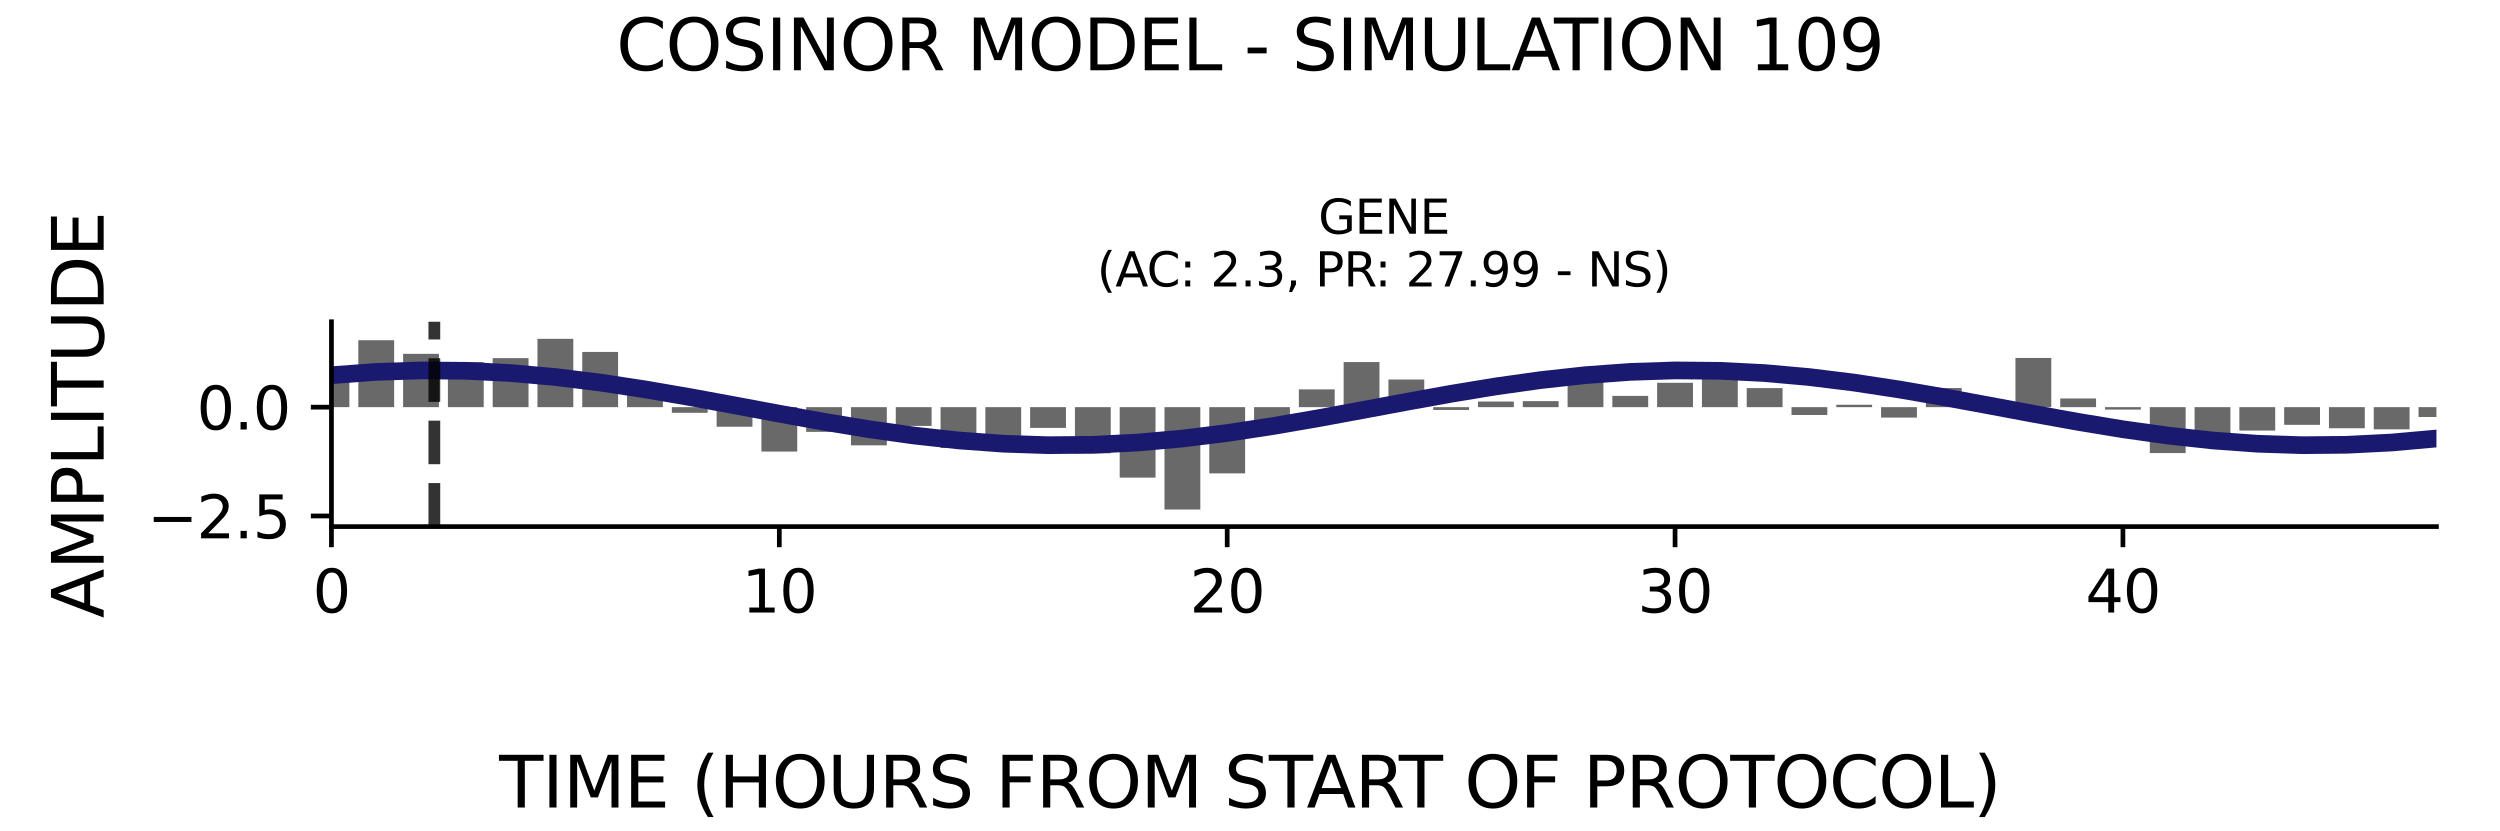 <?xml version="1.0" encoding="utf-8" standalone="no"?>
<!DOCTYPE svg PUBLIC "-//W3C//DTD SVG 1.1//EN"
  "http://www.w3.org/Graphics/SVG/1.1/DTD/svg11.dtd">
<svg xmlns:xlink="http://www.w3.org/1999/xlink" width="424.8pt" height="141.12pt" viewBox="0 0 424.8 141.12" xmlns="http://www.w3.org/2000/svg" version="1.1">
 <defs>
  <style type="text/css">*{stroke-linejoin: round; stroke-linecap: butt}</style>
 </defs>
 <g id="figure_1">
  <g id="patch_1">
   <path d="M 0 141.12 
L 424.8 141.12 
L 424.8 0 
L 0 0 
z
" style="fill: #ffffff"/>
  </g>
  <g id="axes_1">
   <g id="patch_2">
    <path d="M 56.32 89.48 
L 414 89.48 
L 414 54.672 
L 56.32 54.672 
z
" style="fill: #ffffff"/>
   </g>
   <g id="patch_3">
    <path d="M 53.276 69.183 
L 59.364 69.183 
L 59.364 62.405 
L 53.276 62.405 
z
" clip-path="url(#p6c14df2619)" style="fill: #696969"/>
   </g>
   <g id="patch_4">
    <path d="M 60.886 69.183 
L 66.974 69.183 
L 66.974 57.812 
L 60.886 57.812 
z
" clip-path="url(#p6c14df2619)" style="fill: #696969"/>
   </g>
   <g id="patch_5">
    <path d="M 68.496 69.183 
L 74.585 69.183 
L 74.585 60.123 
L 68.496 60.123 
z
" clip-path="url(#p6c14df2619)" style="fill: #696969"/>
   </g>
   <g id="patch_6">
    <path d="M 76.107 69.183 
L 82.195 69.183 
L 82.195 61.531 
L 76.107 61.531 
z
" clip-path="url(#p6c14df2619)" style="fill: #696969"/>
   </g>
   <g id="patch_7">
    <path d="M 83.717 69.183 
L 89.805 69.183 
L 89.805 60.856 
L 83.717 60.856 
z
" clip-path="url(#p6c14df2619)" style="fill: #696969"/>
   </g>
   <g id="patch_8">
    <path d="M 91.327 69.183 
L 97.415 69.183 
L 97.415 57.573 
L 91.327 57.573 
z
" clip-path="url(#p6c14df2619)" style="fill: #696969"/>
   </g>
   <g id="patch_9">
    <path d="M 98.937 69.183 
L 105.025 69.183 
L 105.025 59.801 
L 98.937 59.801 
z
" clip-path="url(#p6c14df2619)" style="fill: #696969"/>
   </g>
   <g id="patch_10">
    <path d="M 106.547 69.183 
L 112.636 69.183 
L 112.636 66.987 
L 106.547 66.987 
z
" clip-path="url(#p6c14df2619)" style="fill: #696969"/>
   </g>
   <g id="patch_11">
    <path d="M 114.158 69.183 
L 120.246 69.183 
L 120.246 70.143 
L 114.158 70.143 
z
" clip-path="url(#p6c14df2619)" style="fill: #696969"/>
   </g>
   <g id="patch_12">
    <path d="M 121.768 69.183 
L 127.856 69.183 
L 127.856 72.511 
L 121.768 72.511 
z
" clip-path="url(#p6c14df2619)" style="fill: #696969"/>
   </g>
   <g id="patch_13">
    <path d="M 129.378 69.183 
L 135.466 69.183 
L 135.466 76.728 
L 129.378 76.728 
z
" clip-path="url(#p6c14df2619)" style="fill: #696969"/>
   </g>
   <g id="patch_14">
    <path d="M 136.988 69.183 
L 143.076 69.183 
L 143.076 73.382 
L 136.988 73.382 
z
" clip-path="url(#p6c14df2619)" style="fill: #696969"/>
   </g>
   <g id="patch_15">
    <path d="M 144.598 69.183 
L 150.687 69.183 
L 150.687 75.673 
L 144.598 75.673 
z
" clip-path="url(#p6c14df2619)" style="fill: #696969"/>
   </g>
   <g id="patch_16">
    <path d="M 152.209 69.183 
L 158.297 69.183 
L 158.297 72.373 
L 152.209 72.373 
z
" clip-path="url(#p6c14df2619)" style="fill: #696969"/>
   </g>
   <g id="patch_17">
    <path d="M 159.819 69.183 
L 165.907 69.183 
L 165.907 76.109 
L 159.819 76.109 
z
" clip-path="url(#p6c14df2619)" style="fill: #696969"/>
   </g>
   <g id="patch_18">
    <path d="M 167.429 69.183 
L 173.517 69.183 
L 173.517 74.795 
L 167.429 74.795 
z
" clip-path="url(#p6c14df2619)" style="fill: #696969"/>
   </g>
   <g id="patch_19">
    <path d="M 175.039 69.183 
L 181.127 69.183 
L 181.127 72.71 
L 175.039 72.71 
z
" clip-path="url(#p6c14df2619)" style="fill: #696969"/>
   </g>
   <g id="patch_20">
    <path d="M 182.65 69.183 
L 188.738 69.183 
L 188.738 77.03 
L 182.65 77.03 
z
" clip-path="url(#p6c14df2619)" style="fill: #696969"/>
   </g>
   <g id="patch_21">
    <path d="M 190.26 69.183 
L 196.348 69.183 
L 196.348 81.156 
L 190.26 81.156 
z
" clip-path="url(#p6c14df2619)" style="fill: #696969"/>
   </g>
   <g id="patch_22">
    <path d="M 197.87 69.183 
L 203.958 69.183 
L 203.958 86.579 
L 197.87 86.579 
z
" clip-path="url(#p6c14df2619)" style="fill: #696969"/>
   </g>
   <g id="patch_23">
    <path d="M 205.48 69.183 
L 211.568 69.183 
L 211.568 80.434 
L 205.48 80.434 
z
" clip-path="url(#p6c14df2619)" style="fill: #696969"/>
   </g>
   <g id="patch_24">
    <path d="M 213.09 69.183 
L 219.179 69.183 
L 219.179 72.886 
L 213.09 72.886 
z
" clip-path="url(#p6c14df2619)" style="fill: #696969"/>
   </g>
   <g id="patch_25">
    <path d="M 220.701 69.183 
L 226.789 69.183 
L 226.789 66.165 
L 220.701 66.165 
z
" clip-path="url(#p6c14df2619)" style="fill: #696969"/>
   </g>
   <g id="patch_26">
    <path d="M 228.311 69.183 
L 234.399 69.183 
L 234.399 61.522 
L 228.311 61.522 
z
" clip-path="url(#p6c14df2619)" style="fill: #696969"/>
   </g>
   <g id="patch_27">
    <path d="M 235.921 69.183 
L 242.009 69.183 
L 242.009 64.49 
L 235.921 64.49 
z
" clip-path="url(#p6c14df2619)" style="fill: #696969"/>
   </g>
   <g id="patch_28">
    <path d="M 243.531 69.183 
L 249.619 69.183 
L 249.619 69.662 
L 243.531 69.662 
z
" clip-path="url(#p6c14df2619)" style="fill: #696969"/>
   </g>
   <g id="patch_29">
    <path d="M 251.141 69.183 
L 257.23 69.183 
L 257.23 68.23 
L 251.141 68.23 
z
" clip-path="url(#p6c14df2619)" style="fill: #696969"/>
   </g>
   <g id="patch_30">
    <path d="M 258.752 69.183 
L 264.84 69.183 
L 264.84 68.161 
L 258.752 68.161 
z
" clip-path="url(#p6c14df2619)" style="fill: #696969"/>
   </g>
   <g id="patch_31">
    <path d="M 266.362 69.183 
L 272.45 69.183 
L 272.45 64.4 
L 266.362 64.4 
z
" clip-path="url(#p6c14df2619)" style="fill: #696969"/>
   </g>
   <g id="patch_32">
    <path d="M 273.972 69.183 
L 280.06 69.183 
L 280.06 67.27 
L 273.972 67.27 
z
" clip-path="url(#p6c14df2619)" style="fill: #696969"/>
   </g>
   <g id="patch_33">
    <path d="M 281.582 69.183 
L 287.67 69.183 
L 287.67 65.044 
L 281.582 65.044 
z
" clip-path="url(#p6c14df2619)" style="fill: #696969"/>
   </g>
   <g id="patch_34">
    <path d="M 289.193 69.183 
L 295.281 69.183 
L 295.281 62.672 
L 289.193 62.672 
z
" clip-path="url(#p6c14df2619)" style="fill: #696969"/>
   </g>
   <g id="patch_35">
    <path d="M 296.803 69.183 
L 302.891 69.183 
L 302.891 65.944 
L 296.803 65.944 
z
" clip-path="url(#p6c14df2619)" style="fill: #696969"/>
   </g>
   <g id="patch_36">
    <path d="M 304.413 69.183 
L 310.501 69.183 
L 310.501 70.516 
L 304.413 70.516 
z
" clip-path="url(#p6c14df2619)" style="fill: #696969"/>
   </g>
   <g id="patch_37">
    <path d="M 312.023 69.183 
L 318.111 69.183 
L 318.111 68.773 
L 312.023 68.773 
z
" clip-path="url(#p6c14df2619)" style="fill: #696969"/>
   </g>
   <g id="patch_38">
    <path d="M 319.633 69.183 
L 325.722 69.183 
L 325.722 70.957 
L 319.633 70.957 
z
" clip-path="url(#p6c14df2619)" style="fill: #696969"/>
   </g>
   <g id="patch_39">
    <path d="M 327.244 69.183 
L 333.332 69.183 
L 333.332 65.934 
L 327.244 65.934 
z
" clip-path="url(#p6c14df2619)" style="fill: #696969"/>
   </g>
   <g id="patch_40">
    <path d="M 334.854 69.183 
L 340.942 69.183 
L 340.942 68.03 
L 334.854 68.03 
z
" clip-path="url(#p6c14df2619)" style="fill: #696969"/>
   </g>
   <g id="patch_41">
    <path d="M 342.464 69.183 
L 348.552 69.183 
L 348.552 60.821 
L 342.464 60.821 
z
" clip-path="url(#p6c14df2619)" style="fill: #696969"/>
   </g>
   <g id="patch_42">
    <path d="M 350.074 69.183 
L 356.162 69.183 
L 356.162 67.709 
L 350.074 67.709 
z
" clip-path="url(#p6c14df2619)" style="fill: #696969"/>
   </g>
   <g id="patch_43">
    <path d="M 357.684 69.183 
L 363.773 69.183 
L 363.773 69.597 
L 357.684 69.597 
z
" clip-path="url(#p6c14df2619)" style="fill: #696969"/>
   </g>
   <g id="patch_44">
    <path d="M 365.295 69.183 
L 371.383 69.183 
L 371.383 76.99 
L 365.295 76.99 
z
" clip-path="url(#p6c14df2619)" style="fill: #696969"/>
   </g>
   <g id="patch_45">
    <path d="M 372.905 69.183 
L 378.993 69.183 
L 378.993 73.959 
L 372.905 73.959 
z
" clip-path="url(#p6c14df2619)" style="fill: #696969"/>
   </g>
   <g id="patch_46">
    <path d="M 380.515 69.183 
L 386.603 69.183 
L 386.603 73.161 
L 380.515 73.161 
z
" clip-path="url(#p6c14df2619)" style="fill: #696969"/>
   </g>
   <g id="patch_47">
    <path d="M 388.125 69.183 
L 394.213 69.183 
L 394.213 72.186 
L 388.125 72.186 
z
" clip-path="url(#p6c14df2619)" style="fill: #696969"/>
   </g>
   <g id="patch_48">
    <path d="M 395.735 69.183 
L 401.824 69.183 
L 401.824 72.769 
L 395.735 72.769 
z
" clip-path="url(#p6c14df2619)" style="fill: #696969"/>
   </g>
   <g id="patch_49">
    <path d="M 403.346 69.183 
L 409.434 69.183 
L 409.434 72.953 
L 403.346 72.953 
z
" clip-path="url(#p6c14df2619)" style="fill: #696969"/>
   </g>
   <g id="patch_50">
    <path d="M 410.956 69.183 
L 417.044 69.183 
L 417.044 70.861 
L 410.956 70.861 
z
" clip-path="url(#p6c14df2619)" style="fill: #696969"/>
   </g>
   <g id="matplotlib.axis_1">
    <g id="xtick_1">
     <g id="line2d_1">
      <defs>
       <path id="m12050eef87" d="M 0 0 
L 0 3.5 
" style="stroke: #000000; stroke-width: 0.8"/>
      </defs>
      <g>
       <use xlink:href="#m12050eef87" x="56.32" y="89.48" style="stroke: #000000; stroke-width: 0.8"/>
      </g>
     </g>
     <g id="text_1">
      <!-- 0 -->
      <g transform="translate(53.139 104.078) scale(0.1 -0.1)">
       <defs>
        <path id="DejaVuSans-30" d="M 2034 4250 
Q 1547 4250 1301 3770 
Q 1056 3291 1056 2328 
Q 1056 1369 1301 889 
Q 1547 409 2034 409 
Q 2525 409 2770 889 
Q 3016 1369 3016 2328 
Q 3016 3291 2770 3770 
Q 2525 4250 2034 4250 
z
M 2034 4750 
Q 2819 4750 3233 4129 
Q 3647 3509 3647 2328 
Q 3647 1150 3233 529 
Q 2819 -91 2034 -91 
Q 1250 -91 836 529 
Q 422 1150 422 2328 
Q 422 3509 836 4129 
Q 1250 4750 2034 4750 
z
" transform="scale(0.016)"/>
       </defs>
       <use xlink:href="#DejaVuSans-30"/>
      </g>
     </g>
    </g>
    <g id="xtick_2">
     <g id="line2d_2">
      <g>
       <use xlink:href="#m12050eef87" x="132.422" y="89.48" style="stroke: #000000; stroke-width: 0.8"/>
      </g>
     </g>
     <g id="text_2">
      <!-- 10 -->
      <g transform="translate(126.06 104.078) scale(0.1 -0.1)">
       <defs>
        <path id="DejaVuSans-31" d="M 794 531 
L 1825 531 
L 1825 4091 
L 703 3866 
L 703 4441 
L 1819 4666 
L 2450 4666 
L 2450 531 
L 3481 531 
L 3481 0 
L 794 0 
L 794 531 
z
" transform="scale(0.016)"/>
       </defs>
       <use xlink:href="#DejaVuSans-31"/>
       <use xlink:href="#DejaVuSans-30" x="63.623"/>
      </g>
     </g>
    </g>
    <g id="xtick_3">
     <g id="line2d_3">
      <g>
       <use xlink:href="#m12050eef87" x="208.524" y="89.48" style="stroke: #000000; stroke-width: 0.8"/>
      </g>
     </g>
     <g id="text_3">
      <!-- 20 -->
      <g transform="translate(202.162 104.078) scale(0.1 -0.1)">
       <defs>
        <path id="DejaVuSans-32" d="M 1228 531 
L 3431 531 
L 3431 0 
L 469 0 
L 469 531 
Q 828 903 1448 1529 
Q 2069 2156 2228 2338 
Q 2531 2678 2651 2914 
Q 2772 3150 2772 3378 
Q 2772 3750 2511 3984 
Q 2250 4219 1831 4219 
Q 1534 4219 1204 4116 
Q 875 4013 500 3803 
L 500 4441 
Q 881 4594 1212 4672 
Q 1544 4750 1819 4750 
Q 2544 4750 2975 4387 
Q 3406 4025 3406 3419 
Q 3406 3131 3298 2873 
Q 3191 2616 2906 2266 
Q 2828 2175 2409 1742 
Q 1991 1309 1228 531 
z
" transform="scale(0.016)"/>
       </defs>
       <use xlink:href="#DejaVuSans-32"/>
       <use xlink:href="#DejaVuSans-30" x="63.623"/>
      </g>
     </g>
    </g>
    <g id="xtick_4">
     <g id="line2d_4">
      <g>
       <use xlink:href="#m12050eef87" x="284.626" y="89.48" style="stroke: #000000; stroke-width: 0.8"/>
      </g>
     </g>
     <g id="text_4">
      <!-- 30 -->
      <g transform="translate(278.264 104.078) scale(0.1 -0.1)">
       <defs>
        <path id="DejaVuSans-33" d="M 2597 2516 
Q 3050 2419 3304 2112 
Q 3559 1806 3559 1356 
Q 3559 666 3084 287 
Q 2609 -91 1734 -91 
Q 1441 -91 1130 -33 
Q 819 25 488 141 
L 488 750 
Q 750 597 1062 519 
Q 1375 441 1716 441 
Q 2309 441 2620 675 
Q 2931 909 2931 1356 
Q 2931 1769 2642 2001 
Q 2353 2234 1838 2234 
L 1294 2234 
L 1294 2753 
L 1863 2753 
Q 2328 2753 2575 2939 
Q 2822 3125 2822 3475 
Q 2822 3834 2567 4026 
Q 2313 4219 1838 4219 
Q 1578 4219 1281 4162 
Q 984 4106 628 3988 
L 628 4550 
Q 988 4650 1302 4700 
Q 1616 4750 1894 4750 
Q 2613 4750 3031 4423 
Q 3450 4097 3450 3541 
Q 3450 3153 3228 2886 
Q 3006 2619 2597 2516 
z
" transform="scale(0.016)"/>
       </defs>
       <use xlink:href="#DejaVuSans-33"/>
       <use xlink:href="#DejaVuSans-30" x="63.623"/>
      </g>
     </g>
    </g>
    <g id="xtick_5">
     <g id="line2d_5">
      <g>
       <use xlink:href="#m12050eef87" x="360.729" y="89.48" style="stroke: #000000; stroke-width: 0.8"/>
      </g>
     </g>
     <g id="text_5">
      <!-- 40 -->
      <g transform="translate(354.366 104.078) scale(0.1 -0.1)">
       <defs>
        <path id="DejaVuSans-34" d="M 2419 4116 
L 825 1625 
L 2419 1625 
L 2419 4116 
z
M 2253 4666 
L 3047 4666 
L 3047 1625 
L 3713 1625 
L 3713 1100 
L 3047 1100 
L 3047 0 
L 2419 0 
L 2419 1100 
L 313 1100 
L 313 1709 
L 2253 4666 
z
" transform="scale(0.016)"/>
       </defs>
       <use xlink:href="#DejaVuSans-34"/>
       <use xlink:href="#DejaVuSans-30" x="63.623"/>
      </g>
     </g>
    </g>
   </g>
   <g id="matplotlib.axis_2">
    <g id="ytick_1">
     <g id="line2d_6">
      <defs>
       <path id="m98c8a41741" d="M 0 0 
L -3.5 0 
" style="stroke: #000000; stroke-width: 0.8"/>
      </defs>
      <g>
       <use xlink:href="#m98c8a41741" x="56.32" y="87.676" style="stroke: #000000; stroke-width: 0.8"/>
      </g>
     </g>
     <g id="text_6">
      <!-- −2.5 -->
      <g transform="translate(25.037 91.475) scale(0.1 -0.1)">
       <defs>
        <path id="DejaVuSans-2212" d="M 678 2272 
L 4684 2272 
L 4684 1741 
L 678 1741 
L 678 2272 
z
" transform="scale(0.016)"/>
        <path id="DejaVuSans-2e" d="M 684 794 
L 1344 794 
L 1344 0 
L 684 0 
L 684 794 
z
" transform="scale(0.016)"/>
        <path id="DejaVuSans-35" d="M 691 4666 
L 3169 4666 
L 3169 4134 
L 1269 4134 
L 1269 2991 
Q 1406 3038 1543 3061 
Q 1681 3084 1819 3084 
Q 2600 3084 3056 2656 
Q 3513 2228 3513 1497 
Q 3513 744 3044 326 
Q 2575 -91 1722 -91 
Q 1428 -91 1123 -41 
Q 819 9 494 109 
L 494 744 
Q 775 591 1075 516 
Q 1375 441 1709 441 
Q 2250 441 2565 725 
Q 2881 1009 2881 1497 
Q 2881 1984 2565 2268 
Q 2250 2553 1709 2553 
Q 1456 2553 1204 2497 
Q 953 2441 691 2322 
L 691 4666 
z
" transform="scale(0.016)"/>
       </defs>
       <use xlink:href="#DejaVuSans-2212"/>
       <use xlink:href="#DejaVuSans-32" x="83.789"/>
       <use xlink:href="#DejaVuSans-2e" x="147.412"/>
       <use xlink:href="#DejaVuSans-35" x="179.199"/>
      </g>
     </g>
    </g>
    <g id="ytick_2">
     <g id="line2d_7">
      <g>
       <use xlink:href="#m98c8a41741" x="56.32" y="69.183" style="stroke: #000000; stroke-width: 0.8"/>
      </g>
     </g>
     <g id="text_7">
      <!-- 0.0 -->
      <g transform="translate(33.417 72.982) scale(0.1 -0.1)">
       <use xlink:href="#DejaVuSans-30"/>
       <use xlink:href="#DejaVuSans-2e" x="63.623"/>
       <use xlink:href="#DejaVuSans-30" x="95.41"/>
      </g>
     </g>
    </g>
   </g>
   <g id="line2d_8">
    <path d="M 56.32 63.755 
L 63.93 63.195 
L 71.54 62.941 
L 79.151 63.006 
L 86.761 63.386 
L 94.371 64.063 
L 101.981 65.002 
L 109.591 66.157 
L 117.202 67.469 
L 124.812 68.872 
L 132.422 70.297 
L 140.032 71.671 
L 147.643 72.926 
L 155.253 73.999 
L 162.863 74.835 
L 170.473 75.394 
L 178.083 75.646 
L 185.694 75.58 
L 193.304 75.198 
L 200.914 74.52 
L 208.524 73.579 
L 216.134 72.424 
L 223.745 71.111 
L 231.355 69.708 
L 238.965 68.283 
L 246.575 66.909 
L 254.186 65.655 
L 261.796 64.583 
L 269.406 63.748 
L 277.016 63.191 
L 284.626 62.94 
L 292.237 63.008 
L 299.847 63.392 
L 307.457 64.071 
L 315.067 65.013 
L 322.677 66.169 
L 330.288 67.482 
L 337.898 68.886 
L 345.508 70.311 
L 353.118 71.684 
L 360.729 72.938 
L 368.339 74.008 
L 375.949 74.842 
L 383.559 75.398 
L 391.169 75.647 
L 398.78 75.578 
L 406.39 75.193 
L 414 74.512 
" clip-path="url(#p6c14df2619)" style="fill: none; stroke: #191970; stroke-width: 3; stroke-linecap: square"/>
   </g>
   <g id="line2d_9">
    <path d="M 73.804 89.48 
L 73.804 54.672 
" clip-path="url(#p6c14df2619)" style="fill: none; stroke-dasharray: 7.4,3.2; stroke-dashoffset: 0; stroke: #000000; stroke-opacity: 0.8; stroke-width: 2"/>
   </g>
   <g id="patch_51">
    <path d="M 56.32 89.48 
L 56.32 54.672 
" style="fill: none; stroke: #000000; stroke-width: 0.8; stroke-linejoin: miter; stroke-linecap: square"/>
   </g>
   <g id="patch_52">
    <path d="M 56.32 89.48 
L 414 89.48 
" style="fill: none; stroke: #000000; stroke-width: 0.8; stroke-linejoin: miter; stroke-linecap: square"/>
   </g>
   <g id="text_8">
    <!-- GENE -->
    <g transform="translate(224.013 39.714) scale(0.08 -0.08)">
     <defs>
      <path id="DejaVuSans-47" d="M 3809 666 
L 3809 1919 
L 2778 1919 
L 2778 2438 
L 4434 2438 
L 4434 434 
Q 4069 175 3628 42 
Q 3188 -91 2688 -91 
Q 1594 -91 976 548 
Q 359 1188 359 2328 
Q 359 3472 976 4111 
Q 1594 4750 2688 4750 
Q 3144 4750 3555 4637 
Q 3966 4525 4313 4306 
L 4313 3634 
Q 3963 3931 3569 4081 
Q 3175 4231 2741 4231 
Q 1884 4231 1454 3753 
Q 1025 3275 1025 2328 
Q 1025 1384 1454 906 
Q 1884 428 2741 428 
Q 3075 428 3337 486 
Q 3600 544 3809 666 
z
" transform="scale(0.016)"/>
      <path id="DejaVuSans-45" d="M 628 4666 
L 3578 4666 
L 3578 4134 
L 1259 4134 
L 1259 2753 
L 3481 2753 
L 3481 2222 
L 1259 2222 
L 1259 531 
L 3634 531 
L 3634 0 
L 628 0 
L 628 4666 
z
" transform="scale(0.016)"/>
      <path id="DejaVuSans-4e" d="M 628 4666 
L 1478 4666 
L 3547 763 
L 3547 4666 
L 4159 4666 
L 4159 0 
L 3309 0 
L 1241 3903 
L 1241 0 
L 628 0 
L 628 4666 
z
" transform="scale(0.016)"/>
     </defs>
     <use xlink:href="#DejaVuSans-47"/>
     <use xlink:href="#DejaVuSans-45" x="77.49"/>
     <use xlink:href="#DejaVuSans-4e" x="140.674"/>
     <use xlink:href="#DejaVuSans-45" x="215.479"/>
    </g>
    <!-- (AC: 2.3, PR: 27.99 - NS) -->
    <g transform="translate(186.403 48.672) scale(0.08 -0.08)">
     <defs>
      <path id="DejaVuSans-28" d="M 1984 4856 
Q 1566 4138 1362 3434 
Q 1159 2731 1159 2009 
Q 1159 1288 1364 580 
Q 1569 -128 1984 -844 
L 1484 -844 
Q 1016 -109 783 600 
Q 550 1309 550 2009 
Q 550 2706 781 3412 
Q 1013 4119 1484 4856 
L 1984 4856 
z
" transform="scale(0.016)"/>
      <path id="DejaVuSans-41" d="M 2188 4044 
L 1331 1722 
L 3047 1722 
L 2188 4044 
z
M 1831 4666 
L 2547 4666 
L 4325 0 
L 3669 0 
L 3244 1197 
L 1141 1197 
L 716 0 
L 50 0 
L 1831 4666 
z
" transform="scale(0.016)"/>
      <path id="DejaVuSans-43" d="M 4122 4306 
L 4122 3641 
Q 3803 3938 3442 4084 
Q 3081 4231 2675 4231 
Q 1875 4231 1450 3742 
Q 1025 3253 1025 2328 
Q 1025 1406 1450 917 
Q 1875 428 2675 428 
Q 3081 428 3442 575 
Q 3803 722 4122 1019 
L 4122 359 
Q 3791 134 3420 21 
Q 3050 -91 2638 -91 
Q 1578 -91 968 557 
Q 359 1206 359 2328 
Q 359 3453 968 4101 
Q 1578 4750 2638 4750 
Q 3056 4750 3426 4639 
Q 3797 4528 4122 4306 
z
" transform="scale(0.016)"/>
      <path id="DejaVuSans-3a" d="M 750 794 
L 1409 794 
L 1409 0 
L 750 0 
L 750 794 
z
M 750 3309 
L 1409 3309 
L 1409 2516 
L 750 2516 
L 750 3309 
z
" transform="scale(0.016)"/>
      <path id="DejaVuSans-20" transform="scale(0.016)"/>
      <path id="DejaVuSans-2c" d="M 750 794 
L 1409 794 
L 1409 256 
L 897 -744 
L 494 -744 
L 750 256 
L 750 794 
z
" transform="scale(0.016)"/>
      <path id="DejaVuSans-50" d="M 1259 4147 
L 1259 2394 
L 2053 2394 
Q 2494 2394 2734 2622 
Q 2975 2850 2975 3272 
Q 2975 3691 2734 3919 
Q 2494 4147 2053 4147 
L 1259 4147 
z
M 628 4666 
L 2053 4666 
Q 2838 4666 3239 4311 
Q 3641 3956 3641 3272 
Q 3641 2581 3239 2228 
Q 2838 1875 2053 1875 
L 1259 1875 
L 1259 0 
L 628 0 
L 628 4666 
z
" transform="scale(0.016)"/>
      <path id="DejaVuSans-52" d="M 2841 2188 
Q 3044 2119 3236 1894 
Q 3428 1669 3622 1275 
L 4263 0 
L 3584 0 
L 2988 1197 
Q 2756 1666 2539 1819 
Q 2322 1972 1947 1972 
L 1259 1972 
L 1259 0 
L 628 0 
L 628 4666 
L 2053 4666 
Q 2853 4666 3247 4331 
Q 3641 3997 3641 3322 
Q 3641 2881 3436 2590 
Q 3231 2300 2841 2188 
z
M 1259 4147 
L 1259 2491 
L 2053 2491 
Q 2509 2491 2742 2702 
Q 2975 2913 2975 3322 
Q 2975 3731 2742 3939 
Q 2509 4147 2053 4147 
L 1259 4147 
z
" transform="scale(0.016)"/>
      <path id="DejaVuSans-37" d="M 525 4666 
L 3525 4666 
L 3525 4397 
L 1831 0 
L 1172 0 
L 2766 4134 
L 525 4134 
L 525 4666 
z
" transform="scale(0.016)"/>
      <path id="DejaVuSans-39" d="M 703 97 
L 703 672 
Q 941 559 1184 500 
Q 1428 441 1663 441 
Q 2288 441 2617 861 
Q 2947 1281 2994 2138 
Q 2813 1869 2534 1725 
Q 2256 1581 1919 1581 
Q 1219 1581 811 2004 
Q 403 2428 403 3163 
Q 403 3881 828 4315 
Q 1253 4750 1959 4750 
Q 2769 4750 3195 4129 
Q 3622 3509 3622 2328 
Q 3622 1225 3098 567 
Q 2575 -91 1691 -91 
Q 1453 -91 1209 -44 
Q 966 3 703 97 
z
M 1959 2075 
Q 2384 2075 2632 2365 
Q 2881 2656 2881 3163 
Q 2881 3666 2632 3958 
Q 2384 4250 1959 4250 
Q 1534 4250 1286 3958 
Q 1038 3666 1038 3163 
Q 1038 2656 1286 2365 
Q 1534 2075 1959 2075 
z
" transform="scale(0.016)"/>
      <path id="DejaVuSans-2d" d="M 313 2009 
L 1997 2009 
L 1997 1497 
L 313 1497 
L 313 2009 
z
" transform="scale(0.016)"/>
      <path id="DejaVuSans-53" d="M 3425 4513 
L 3425 3897 
Q 3066 4069 2747 4153 
Q 2428 4238 2131 4238 
Q 1616 4238 1336 4038 
Q 1056 3838 1056 3469 
Q 1056 3159 1242 3001 
Q 1428 2844 1947 2747 
L 2328 2669 
Q 3034 2534 3370 2195 
Q 3706 1856 3706 1288 
Q 3706 609 3251 259 
Q 2797 -91 1919 -91 
Q 1588 -91 1214 -16 
Q 841 59 441 206 
L 441 856 
Q 825 641 1194 531 
Q 1563 422 1919 422 
Q 2459 422 2753 634 
Q 3047 847 3047 1241 
Q 3047 1584 2836 1778 
Q 2625 1972 2144 2069 
L 1759 2144 
Q 1053 2284 737 2584 
Q 422 2884 422 3419 
Q 422 4038 858 4394 
Q 1294 4750 2059 4750 
Q 2388 4750 2728 4690 
Q 3069 4631 3425 4513 
z
" transform="scale(0.016)"/>
      <path id="DejaVuSans-29" d="M 513 4856 
L 1013 4856 
Q 1481 4119 1714 3412 
Q 1947 2706 1947 2009 
Q 1947 1309 1714 600 
Q 1481 -109 1013 -844 
L 513 -844 
Q 928 -128 1133 580 
Q 1338 1288 1338 2009 
Q 1338 2731 1133 3434 
Q 928 4138 513 4856 
z
" transform="scale(0.016)"/>
     </defs>
     <use xlink:href="#DejaVuSans-28"/>
     <use xlink:href="#DejaVuSans-41" x="39.014"/>
     <use xlink:href="#DejaVuSans-43" x="105.672"/>
     <use xlink:href="#DejaVuSans-3a" x="175.496"/>
     <use xlink:href="#DejaVuSans-20" x="209.188"/>
     <use xlink:href="#DejaVuSans-32" x="240.975"/>
     <use xlink:href="#DejaVuSans-2e" x="304.598"/>
     <use xlink:href="#DejaVuSans-33" x="336.385"/>
     <use xlink:href="#DejaVuSans-2c" x="400.008"/>
     <use xlink:href="#DejaVuSans-20" x="431.795"/>
     <use xlink:href="#DejaVuSans-50" x="463.582"/>
     <use xlink:href="#DejaVuSans-52" x="523.885"/>
     <use xlink:href="#DejaVuSans-3a" x="590.242"/>
     <use xlink:href="#DejaVuSans-20" x="623.934"/>
     <use xlink:href="#DejaVuSans-32" x="655.721"/>
     <use xlink:href="#DejaVuSans-37" x="719.344"/>
     <use xlink:href="#DejaVuSans-2e" x="782.967"/>
     <use xlink:href="#DejaVuSans-39" x="814.754"/>
     <use xlink:href="#DejaVuSans-39" x="878.377"/>
     <use xlink:href="#DejaVuSans-20" x="942"/>
     <use xlink:href="#DejaVuSans-2d" x="973.787"/>
     <use xlink:href="#DejaVuSans-20" x="1009.871"/>
     <use xlink:href="#DejaVuSans-4e" x="1041.658"/>
     <use xlink:href="#DejaVuSans-53" x="1116.463"/>
     <use xlink:href="#DejaVuSans-29" x="1179.939"/>
    </g>
   </g>
  </g>
  <g id="text_9">
   <!-- COSINOR MODEL - SIMULATION 109 -->
   <g transform="translate(104.717 11.941) scale(0.12 -0.12)">
    <defs>
     <path id="DejaVuSans-4f" d="M 2522 4238 
Q 1834 4238 1429 3725 
Q 1025 3213 1025 2328 
Q 1025 1447 1429 934 
Q 1834 422 2522 422 
Q 3209 422 3611 934 
Q 4013 1447 4013 2328 
Q 4013 3213 3611 3725 
Q 3209 4238 2522 4238 
z
M 2522 4750 
Q 3503 4750 4090 4092 
Q 4678 3434 4678 2328 
Q 4678 1225 4090 567 
Q 3503 -91 2522 -91 
Q 1538 -91 948 565 
Q 359 1222 359 2328 
Q 359 3434 948 4092 
Q 1538 4750 2522 4750 
z
" transform="scale(0.016)"/>
     <path id="DejaVuSans-49" d="M 628 4666 
L 1259 4666 
L 1259 0 
L 628 0 
L 628 4666 
z
" transform="scale(0.016)"/>
     <path id="DejaVuSans-4d" d="M 628 4666 
L 1569 4666 
L 2759 1491 
L 3956 4666 
L 4897 4666 
L 4897 0 
L 4281 0 
L 4281 4097 
L 3078 897 
L 2444 897 
L 1241 4097 
L 1241 0 
L 628 0 
L 628 4666 
z
" transform="scale(0.016)"/>
     <path id="DejaVuSans-44" d="M 1259 4147 
L 1259 519 
L 2022 519 
Q 2988 519 3436 956 
Q 3884 1394 3884 2338 
Q 3884 3275 3436 3711 
Q 2988 4147 2022 4147 
L 1259 4147 
z
M 628 4666 
L 1925 4666 
Q 3281 4666 3915 4102 
Q 4550 3538 4550 2338 
Q 4550 1131 3912 565 
Q 3275 0 1925 0 
L 628 0 
L 628 4666 
z
" transform="scale(0.016)"/>
     <path id="DejaVuSans-4c" d="M 628 4666 
L 1259 4666 
L 1259 531 
L 3531 531 
L 3531 0 
L 628 0 
L 628 4666 
z
" transform="scale(0.016)"/>
     <path id="DejaVuSans-55" d="M 556 4666 
L 1191 4666 
L 1191 1831 
Q 1191 1081 1462 751 
Q 1734 422 2344 422 
Q 2950 422 3222 751 
Q 3494 1081 3494 1831 
L 3494 4666 
L 4128 4666 
L 4128 1753 
Q 4128 841 3676 375 
Q 3225 -91 2344 -91 
Q 1459 -91 1007 375 
Q 556 841 556 1753 
L 556 4666 
z
" transform="scale(0.016)"/>
     <path id="DejaVuSans-54" d="M -19 4666 
L 3928 4666 
L 3928 4134 
L 2272 4134 
L 2272 0 
L 1638 0 
L 1638 4134 
L -19 4134 
L -19 4666 
z
" transform="scale(0.016)"/>
    </defs>
    <use xlink:href="#DejaVuSans-43"/>
    <use xlink:href="#DejaVuSans-4f" x="69.824"/>
    <use xlink:href="#DejaVuSans-53" x="148.535"/>
    <use xlink:href="#DejaVuSans-49" x="212.012"/>
    <use xlink:href="#DejaVuSans-4e" x="241.504"/>
    <use xlink:href="#DejaVuSans-4f" x="316.309"/>
    <use xlink:href="#DejaVuSans-52" x="395.02"/>
    <use xlink:href="#DejaVuSans-20" x="464.502"/>
    <use xlink:href="#DejaVuSans-4d" x="496.289"/>
    <use xlink:href="#DejaVuSans-4f" x="582.568"/>
    <use xlink:href="#DejaVuSans-44" x="661.279"/>
    <use xlink:href="#DejaVuSans-45" x="738.281"/>
    <use xlink:href="#DejaVuSans-4c" x="801.465"/>
    <use xlink:href="#DejaVuSans-20" x="857.178"/>
    <use xlink:href="#DejaVuSans-2d" x="888.965"/>
    <use xlink:href="#DejaVuSans-20" x="925.049"/>
    <use xlink:href="#DejaVuSans-53" x="956.836"/>
    <use xlink:href="#DejaVuSans-49" x="1020.312"/>
    <use xlink:href="#DejaVuSans-4d" x="1049.805"/>
    <use xlink:href="#DejaVuSans-55" x="1136.084"/>
    <use xlink:href="#DejaVuSans-4c" x="1209.277"/>
    <use xlink:href="#DejaVuSans-41" x="1267.24"/>
    <use xlink:href="#DejaVuSans-54" x="1327.898"/>
    <use xlink:href="#DejaVuSans-49" x="1388.982"/>
    <use xlink:href="#DejaVuSans-4f" x="1418.475"/>
    <use xlink:href="#DejaVuSans-4e" x="1497.186"/>
    <use xlink:href="#DejaVuSans-20" x="1571.99"/>
    <use xlink:href="#DejaVuSans-31" x="1603.777"/>
    <use xlink:href="#DejaVuSans-30" x="1667.4"/>
    <use xlink:href="#DejaVuSans-39" x="1731.023"/>
   </g>
  </g>
  <g id="text_10">
   <!-- TIME (HOURS FROM START OF PROTOCOL) -->
   <g transform="translate(84.817 137.213) scale(0.12 -0.12)">
    <defs>
     <path id="DejaVuSans-48" d="M 628 4666 
L 1259 4666 
L 1259 2753 
L 3553 2753 
L 3553 4666 
L 4184 4666 
L 4184 0 
L 3553 0 
L 3553 2222 
L 1259 2222 
L 1259 0 
L 628 0 
L 628 4666 
z
" transform="scale(0.016)"/>
     <path id="DejaVuSans-46" d="M 628 4666 
L 3309 4666 
L 3309 4134 
L 1259 4134 
L 1259 2759 
L 3109 2759 
L 3109 2228 
L 1259 2228 
L 1259 0 
L 628 0 
L 628 4666 
z
" transform="scale(0.016)"/>
    </defs>
    <use xlink:href="#DejaVuSans-54"/>
    <use xlink:href="#DejaVuSans-49" x="61.084"/>
    <use xlink:href="#DejaVuSans-4d" x="90.576"/>
    <use xlink:href="#DejaVuSans-45" x="176.855"/>
    <use xlink:href="#DejaVuSans-20" x="240.039"/>
    <use xlink:href="#DejaVuSans-28" x="271.826"/>
    <use xlink:href="#DejaVuSans-48" x="310.84"/>
    <use xlink:href="#DejaVuSans-4f" x="386.035"/>
    <use xlink:href="#DejaVuSans-55" x="464.746"/>
    <use xlink:href="#DejaVuSans-52" x="537.939"/>
    <use xlink:href="#DejaVuSans-53" x="607.422"/>
    <use xlink:href="#DejaVuSans-20" x="670.898"/>
    <use xlink:href="#DejaVuSans-46" x="702.686"/>
    <use xlink:href="#DejaVuSans-52" x="760.205"/>
    <use xlink:href="#DejaVuSans-4f" x="829.688"/>
    <use xlink:href="#DejaVuSans-4d" x="908.398"/>
    <use xlink:href="#DejaVuSans-20" x="994.678"/>
    <use xlink:href="#DejaVuSans-53" x="1026.465"/>
    <use xlink:href="#DejaVuSans-54" x="1089.941"/>
    <use xlink:href="#DejaVuSans-41" x="1143.275"/>
    <use xlink:href="#DejaVuSans-52" x="1211.684"/>
    <use xlink:href="#DejaVuSans-54" x="1273.916"/>
    <use xlink:href="#DejaVuSans-20" x="1335"/>
    <use xlink:href="#DejaVuSans-4f" x="1366.787"/>
    <use xlink:href="#DejaVuSans-46" x="1445.498"/>
    <use xlink:href="#DejaVuSans-20" x="1503.018"/>
    <use xlink:href="#DejaVuSans-50" x="1534.805"/>
    <use xlink:href="#DejaVuSans-52" x="1595.107"/>
    <use xlink:href="#DejaVuSans-4f" x="1664.59"/>
    <use xlink:href="#DejaVuSans-54" x="1743.301"/>
    <use xlink:href="#DejaVuSans-4f" x="1804.385"/>
    <use xlink:href="#DejaVuSans-43" x="1883.096"/>
    <use xlink:href="#DejaVuSans-4f" x="1952.92"/>
    <use xlink:href="#DejaVuSans-4c" x="2031.631"/>
    <use xlink:href="#DejaVuSans-29" x="2087.344"/>
   </g>
  </g>
  <g id="text_11">
   <!-- AMPLITUDE -->
   <g transform="translate(17.614 105.039) rotate(-90) scale(0.12 -0.12)">
    <use xlink:href="#DejaVuSans-41"/>
    <use xlink:href="#DejaVuSans-4d" x="68.408"/>
    <use xlink:href="#DejaVuSans-50" x="154.688"/>
    <use xlink:href="#DejaVuSans-4c" x="214.99"/>
    <use xlink:href="#DejaVuSans-49" x="270.703"/>
    <use xlink:href="#DejaVuSans-54" x="300.195"/>
    <use xlink:href="#DejaVuSans-55" x="361.279"/>
    <use xlink:href="#DejaVuSans-44" x="434.473"/>
    <use xlink:href="#DejaVuSans-45" x="511.475"/>
   </g>
  </g>
 </g>
 <defs>
  <clipPath id="p6c14df2619">
   <rect x="56.32" y="54.672" width="357.68" height="34.808"/>
  </clipPath>
 </defs>
</svg>

